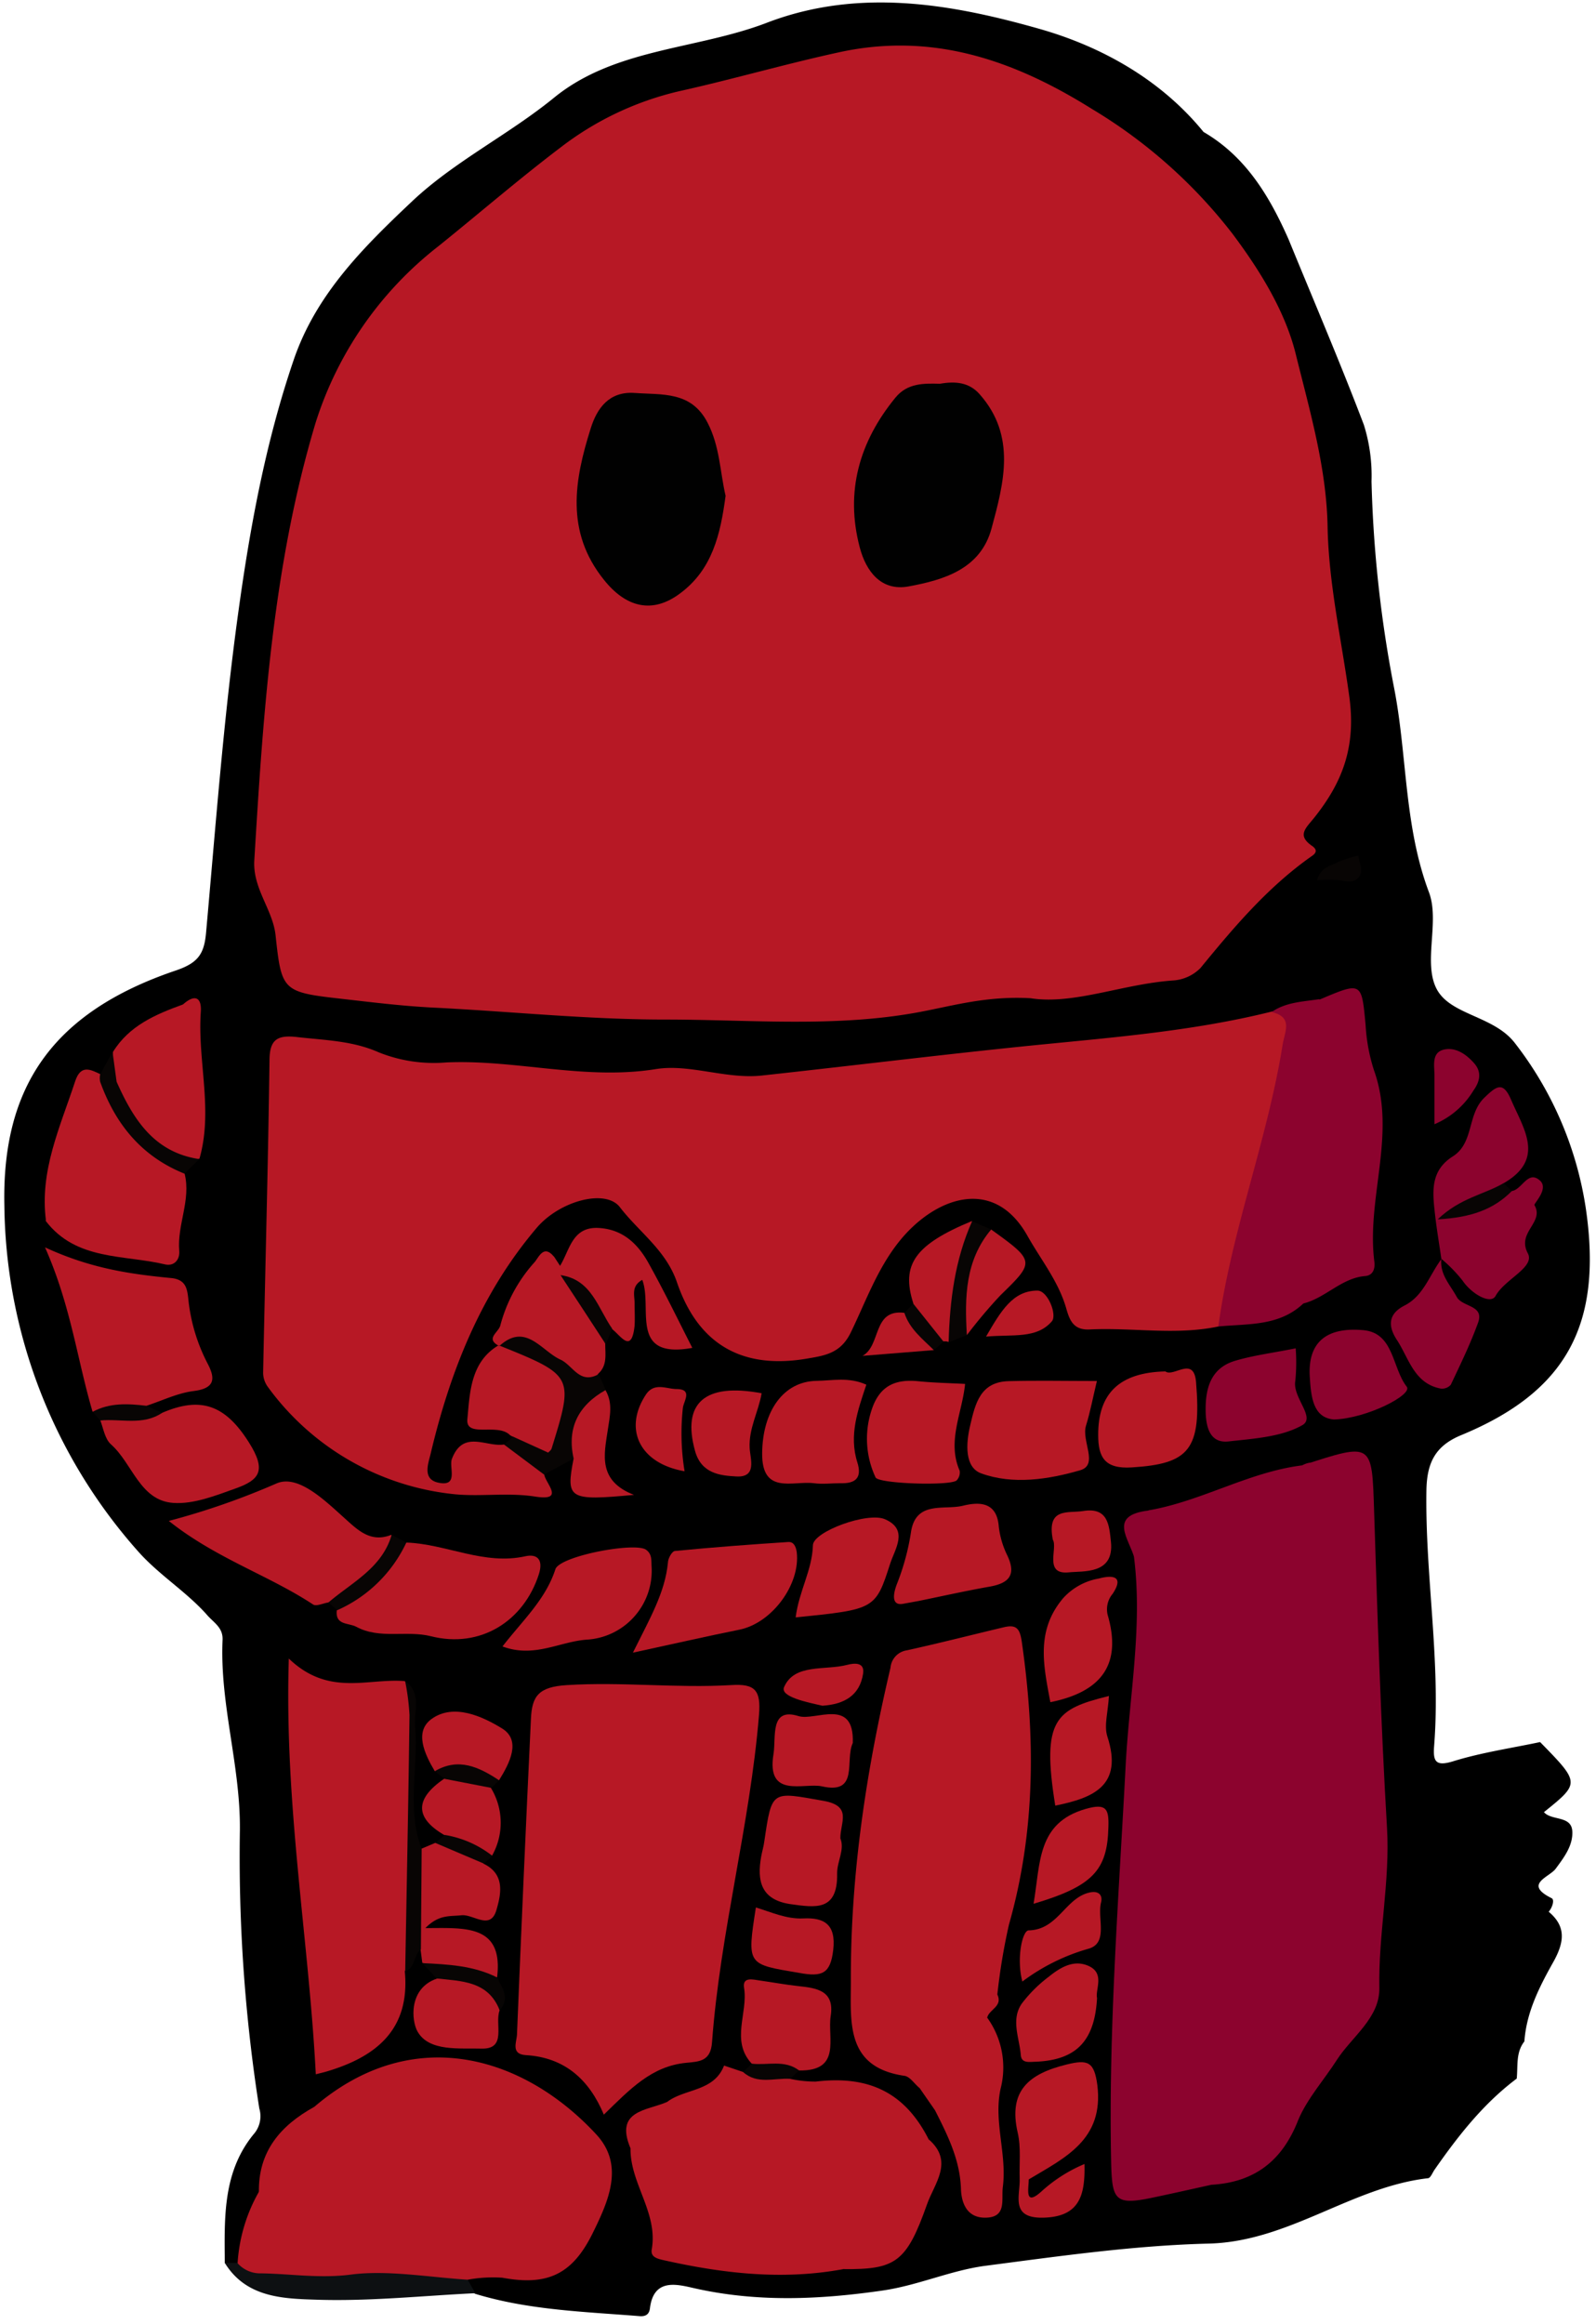 <svg xmlns="http://www.w3.org/2000/svg" viewBox="0 0 208.17 303.12"><defs><style>.cls-1{fill:#0d1012;}.cls-2{fill:#b71825;}.cls-3{fill:#8c032e;}.cls-4{fill:#080504;}.cls-5{fill:#010101;}</style></defs><title>lonely_robot</title><g id="BACKGROUND_1" data-name="BACKGROUND 1"><path d="M29.32,295.13c-.05-6-.27-12,3.9-16.95a3.55,3.55,0,0,0,.6-3.2,211.47,211.47,0,0,1-2.53-36.32c.08-8.4-2.64-16.44-2.26-24.79.07-1.61-1.15-2.24-2-3.22-2.74-3.1-6.29-5.22-9.08-8.39a69,69,0,0,1-17.38-45c-.34-15.43,6.22-25.19,22.25-30.65,3-1,3.81-2.15,4.06-5,1.25-13.88,2.28-27.8,4.18-41.59,1.53-11.16,3.57-22.29,7.22-33C41.2,38.37,47.45,32.2,53.8,26.21,59.35,21,66.33,17.58,72.28,12.73,80.19,6.29,90.8,6.48,99.94,3c12-4.63,24.1-2.51,35.62.76,8,2.27,15.8,6.55,21.42,13.45,5.51,3.21,8.59,8.35,11.09,14,3.3,8.06,6.73,16.06,9.82,24.19a22.15,22.15,0,0,1,1,7.38,161.77,161.77,0,0,0,3,27.22c1.66,8.75,1.26,17.78,4.5,26.39,1.42,3.81-.81,9.17,1,12.6s7.47,3.47,10.21,7.06a46.34,46.34,0,0,1,9.24,21.54c2.24,15.24-2.6,23.94-16.25,29.58-3.39,1.4-4.49,3.6-4.54,7.27-.17,11.14,1.89,22.2,1,33.35-.14,1.94.21,2.62,2.51,1.91,3.68-1.14,7.54-1.7,11.32-2.5,5.22,5.34,5.22,5.34.5,9.14,1,1.15,3.58.41,3.7,2.49.1,1.87-1.07,3.4-2.17,4.89-.83,1.12-4.24,2-.53,3.84.42.21.09,1.23-.38,1.77,2.33,1.94,2,4,.66,6.45-1.83,3.26-3.56,6.6-3.83,10.46-1.14,1.45-.83,3.2-1,4.85-4.36,3.27-7.65,7.48-10.73,11.9-.26.38-.51,1.05-.82,1.09-10,1.14-18.17,8.28-28.64,8.53-9.71.24-19.41,1.63-29.07,2.89-4.54.59-8.78,2.55-13.44,3.23-8.31,1.2-16.43,1.55-24.66-.32-2.23-.51-5.23-1.29-5.7,2.66-.09.73-.53,1.08-1.37,1-7.19-.58-14.43-.78-21.42-2.91-.92-.48-1.7-1-1-2.24,1.68-1.5,3.69-1.2,5.67-1,4.13.49,7.08-1.4,8.85-4.88,2.15-4.23,3.67-8.5-.52-12.72-8.07-8.16-21.63-11.88-33.09-2.06a10.52,10.52,0,0,0-6.78,10.3c-1.19,3-1.67,6.24-3.77,8.82A1.55,1.55,0,0,1,29.32,295.13Z"/><path class="cls-1" d="M29.32,295.13l1.71,0c9.22-.2,18.44-.53,27.64.52A2.94,2.94,0,0,1,61,297.32l1,1.76c-6.88.33-13.78,1.07-20.64.85C37.05,299.79,32.14,299.72,29.32,295.13Z"/><path class="cls-2" d="M134.42,130.19c-5.68-.32-10,.95-14.37,1.78-11,2.08-22.18,1-33.31,1-10.13,0-20.17-1.06-30.26-1.56-4.15-.21-8.28-.73-12.41-1.2-7.25-.82-7.36-1.13-8.13-8.26-.37-3.34-3-6.08-2.77-9.75,1.16-19.25,2.43-38.56,8-57.08a47.14,47.14,0,0,1,16-23c5.32-4.28,10.49-8.75,15.92-12.87A40.3,40.3,0,0,1,88.7,11.87c7-1.56,13.85-3.56,20.83-5.07,12.07-2.61,22.66,1,32.91,7.42a66,66,0,0,1,18.31,16.26c3.62,4.83,6.9,10.16,8.27,15.75,1.81,7.33,4,14.76,4.14,22.44.14,7.49,1.83,14.82,2.83,22.16.91,6.6-.91,11.21-4.56,15.8-1.11,1.39-2.32,2.31-.27,3.71,1,.71.08,1.21-.26,1.45-5.62,4-10,9.18-14.32,14.46a5.52,5.52,0,0,1-3.54,1.62C146.42,128.33,140.05,131.07,134.42,130.19Z"/><path class="cls-2" d="M158.91,173c-5.58,1.18-11.21.11-16.81.39-2.07.1-2.58-1.2-3-2.65-1-3.58-3.31-6.4-5.08-9.55-4.48-8-12.32-4.92-16.87.89-2.78,3.55-4.25,7.72-6.16,11.66-1.22,2.53-3,3-5.39,3.39-8.65,1.59-14.5-1.69-17.3-9.88-1.43-4.2-4.95-6.56-7.44-9.8C79,155,73,156.61,70,160.14c-7.26,8.54-11.27,18.66-13.82,29.41-.3,1.29-1.15,3.37,1,3.82,2.69.57,1.35-2,1.76-3.09,1.48-3.88,4.49-1.51,6.81-1.89,2.87-.19,4.7,1,5.23,3.92.22,1.21,2.73,3.48-1.14,2.88-3.47-.55-7,0-10.32-.29a34.38,34.38,0,0,1-24.57-14,3.17,3.17,0,0,1-.63-1.81c.27-13.58.65-27.16.83-40.74,0-2.77,1-3.39,3.57-3.1,3.62.42,7.26.47,10.69,2a19.31,19.31,0,0,0,8.83,1.31c9.12-.39,18.06,2.36,27.31.87,4.41-.71,9.16,1.35,13.83.84,11.49-1.25,23-2.67,34.45-3.84,10.76-1.09,21.55-1.88,32.08-4.51,4-.64,3.42,2.28,3.21,4.43-.48,4.79-1.83,9.44-2.94,14.12-1.4,6-3.31,11.83-4.49,17.86A7,7,0,0,1,158.91,173Z"/><path class="cls-3" d="M158,284.94c-2.59.57-5.18,1.16-7.78,1.7-4.79,1-5.18.27-5.29-4.63-.37-17.35,1-34.61,1.9-51.91.48-8.95,2.2-17.87,1.1-26.88.2-2.21,1.27-4.15,1.87-6.24,6.91-1.18,13.06-5,20.06-5.87,1.56-.85,2.5-.05,3.23,1.23a7,7,0,0,1,.83,3.37c.37,23.22,3,46.56-3,69.51C168.93,273.22,166.09,280.82,158,284.94Z"/><path class="cls-2" d="M78.76,275.79c-1.9-4.55-5.09-7.46-10.17-7.76-2-.12-1.2-1.71-1.16-2.67q.84-20.58,1.82-41.17c.13-3,1-4.19,4.7-4.42,7.17-.45,14.28.42,21.4,0,3.16-.21,3.91.69,3.65,3.88C97.83,238,93.93,252,92.87,266.38c-.18,2.45-1.64,2.49-3.35,2.65C85,269.46,82.2,272.44,78.76,275.79Z"/><path class="cls-2" d="M61,297.32c-5.1-.33-10.47-1.29-15.23-.67-4.09.53-7.8-.1-11.68-.16a3.94,3.94,0,0,1-3.1-1.32,21.44,21.44,0,0,1,2.73-9.23C36,282.11,37.87,278,41,274.77c12.94-11.07,27.43-6.54,36.82,3.65,3.65,4,1.55,8.65-.55,12.9-2.63,5.3-5.87,6.83-11.74,5.74A18.25,18.25,0,0,0,61,297.32Z"/><path class="cls-2" d="M119.88,272.27c-.63-.53-1.21-1.44-1.9-1.54-7.71-1.11-7-7-7-12.33-.06-13.86,2-27.44,5.17-40.9a2.51,2.51,0,0,1,2.16-2.27c4.21-.93,8.4-2,12.6-3,1.7-.41,2.13.19,2.38,2,1.77,12.38,1.77,24.63-1.69,36.78a79.7,79.7,0,0,0-1.52,9.17c-2.51,2.62-4.87,5.29-6,8.91C123.51,270.86,122.59,273,119.88,272.27Z"/><path class="cls-2" d="M103.05,271.12a15.47,15.47,0,0,0,3.35.36c7-.84,11.67,1.49,14.73,7.54,1,6.85-4.32,15-11.14,16.92-7.92,1.47-15.71.57-23.48-1.18-1-.22-1.66-.5-1.5-1.41.84-4.79-2.86-8.61-2.77-13.22a18.9,18.9,0,0,1,4.78-6c2.32-1.76,6.1-1.32,7.42-4.74,0,0,1.63.55,2.49.84C99,270.5,101.29,268.84,103.05,271.12Z"/><path class="cls-3" d="M158,284.94c8.34-8.82,11.68-19.63,13.08-31.44,1.19-10.05,2.64-20.1,1.78-30.17-.81-9.61-.82-19.2-.88-28.8,0-1.61-.25-3-2.12-3.42,9.2-3,9.08-3,9.37,6,.44,13.76.87,27.52,1.68,41.26.41,7-1.13,13.87-1,20.86.1,3.93-3.62,6.42-5.55,9.44-1.62,2.53-3.83,5-5,7.75C167.3,281.76,163.7,284.61,158,284.94Z"/><path class="cls-2" d="M52.8,257.1c.71,7.56-3.69,11.13-10.18,13.06-.47.14-.94.24-1.43.37-.91-17.64-4.12-35.07-3.52-54.22,5.21,5,10.31,2.53,15.12,2.94a2.52,2.52,0,0,1,.73,2.24c.07,8.87-.25,17.74.94,26.58A15.57,15.57,0,0,1,52.8,257.1Z"/><path class="cls-3" d="M158.91,173c1.71-12.49,6.39-24.3,8.38-36.72.29-1.78,1.4-3.63-1.43-4.29,1.86-1.29,4-1.34,6.17-1.67,3.05,1.19,3.62,4,3.45,6.59-.59,9.6-.67,19.27-3.33,28.64A13.53,13.53,0,0,1,170,170C166.83,173,162.77,172.62,158.91,173Z"/><path class="cls-2" d="M12.07,184.1c-2-6.76-2.83-13.83-6.2-21.42,6,2.78,11.19,3.49,16.41,4,1.95.17,2.12,1.38,2.27,2.61a23.25,23.25,0,0,0,2.51,8.51c1.06,2,1,3.27-1.82,3.62-2.1.27-4.11,1.26-6.16,1.93C17,185.39,14.49,184.58,12.07,184.1Z"/><path class="cls-3" d="M170,170c.91-10,3.14-19.9,3.53-30a25.62,25.62,0,0,0-1.47-9.61c5.58-2.37,5.53-2.37,6.06,3.31a23.52,23.52,0,0,0,1.08,5.85c3,8.35-1,16.67.06,25,.12.94-.19,1.77-1.16,1.87C175,166.65,172.9,169.28,170,170Z"/><path class="cls-2" d="M24.08,153.07c.86,3.44-1,6.68-.7,10.09.09,1.11-.65,2-1.82,1.75-5.41-1.3-11.62-.47-15.6-5.68,1.17-6.36,2.6-12.63,6.52-18,.6-.32,1.46-.59,1.76,0C16.65,145.92,21,149,24.08,153.07Z"/><path class="cls-2" d="M42.78,209c-.66.11-1.53.53-1.94.26-5.83-3.84-12.66-6-18.82-10.9a96.64,96.64,0,0,0,14-4.87c2.79-1.25,6.21,2.07,8.78,4.38,1.81,1.62,3.49,3.41,6.27,2.29C51.41,204.52,48.47,207.66,42.78,209Z"/><path class="cls-3" d="M188,164.17c-.31-2.12-.67-4.23-.89-6.35-.29-2.68-.41-5.23,2.38-7s1.85-5.48,4.12-7.66c1.57-1.51,2.43-2.2,3.49.28,1.64,3.83,4.5,7.73-1,10.89-.47,1.05-1.12,1.9-1.9,2a20.1,20.1,0,0,1,3-1c1.35-.2,2.08-2.76,3.65-1.37,1.22,1.08-.81,3-.71,3.21,1.33,2.27-2.33,3.51-.87,6.27,1,1.84-3,3.37-4.2,5.58-.66,1.17-3.18-.31-4.3-2a19.41,19.41,0,0,0-2.72-2.8Z"/><path class="cls-2" d="M53,201.18c5.22.18,10.13,3,15.56,1.78,1.33-.29,2.38.27,1.73,2.34-2,6.21-7.69,9.71-14.07,8.1-3.22-.81-6.68.43-9.76-1.24-1-.53-2.77-.17-2.53-2.15C47,207.05,49.84,204,53,201.18Z"/><path class="cls-2" d="M82.55,215.54c2.28-4.58,4.19-7.87,4.57-11.74,0-.55.54-1.49.9-1.52,4.92-.48,9.85-.85,14.78-1.17.71-.05,1,.54,1.12,1.31.5,4.23-3.25,9.27-7.47,10.12S87.87,214.39,82.55,215.54Z"/><path class="cls-2" d="M143.07,180.11c-.55,2.3-.88,4.09-1.42,5.82-.62,2,1.68,5.11-.76,5.82-4.13,1.2-8.79,1.92-12.93.4-2.13-.79-2-3.82-1.41-6.27.67-2.91,1.35-5.65,5-5.75S138.85,180.11,143.07,180.11Z"/><path class="cls-2" d="M21.15,184.26c5-2.15,8.2-1.08,11.31,3.85,2.33,3.68,1.4,4.89-1.69,6-2.64.94-5.5,2.09-8.17,1.9-4.36-.3-5.31-5.14-8.12-7.63-.79-.69-1-2.08-1.4-3.15C15.53,182.84,18.55,185.3,21.15,184.26Z"/><path class="cls-2" d="M65.54,214.73c2.68-3.45,5.63-6.14,6.9-10.07.57-1.73,10.39-3.58,11.83-2.54.83.6.66,1.45.72,2.23a9,9,0,0,1-8.42,9.49C73,214.08,69.69,216.28,65.54,214.73Z"/><path class="cls-2" d="M128.76,263.14a11.1,11.1,0,0,1,1.75,9.27c-.94,4.28.85,8.53.29,12.82-.21,1.68.56,4-2.33,4-2.41,0-3.07-2-3.13-3.74-.12-3.8-1.73-7-3.38-10.26C122.56,270.27,123.56,265.52,128.76,263.14Z"/><path class="cls-2" d="M113,180.59c-1.11,3.31-2.3,6.61-1.17,10.15.63,2-.24,2.76-2.19,2.7-1.17,0-2.34.15-3.49,0-2.77-.34-6.8,1.55-6.74-3.93s2.77-9.34,7.08-9.42C108.54,180.07,110.7,179.55,113,180.59Z"/><path class="cls-2" d="M125.88,180.49c-.39,3.84-2.38,7.48-.71,11.32a1.51,1.51,0,0,1-.38,1.25c-.67.75-10.23.47-10.59-.38a11.91,11.91,0,0,1-.36-9.23c1.09-2.86,3.15-3.59,5.93-3.31C121.75,180.34,123.75,180.38,125.88,180.49Z"/><path class="cls-2" d="M117.83,209.16c-1.55.31-1.41-1.19-.77-2.76a31.11,31.11,0,0,0,1.78-6.7c.68-4,4.32-2.73,6.74-3.32,2-.49,4.43-.62,4.69,2.69a11.56,11.56,0,0,0,1.12,3.8c1.21,2.57.18,3.62-2.32,4.06-3.1.55-6.18,1.24-9.26,1.87Z"/><path class="cls-2" d="M73.05,165.09c1.27-2.06,1.57-5.11,5-4.94,3.17.16,5.16,2.07,6.57,4.64,2,3.59,3.77,7.25,5.68,11-8.34,1.52-5.13-5.27-6.53-8.87-1.46.82-1,2-1,3s.06,2,0,3c-.4,3.69-1.79,1.3-2.91.44-3.47-1.17-4.64-4.7-7.08-6.92A1.53,1.53,0,0,1,73.05,165.09Z"/><path class="cls-2" d="M152,178.86c1.07.8,3.68-2.06,4,1.34.74,8.88-.88,10.71-8.38,11.18-3.51.22-4.38-1.3-4.38-4.22C143.22,181.73,146,179,152,178.86Z"/><path class="cls-2" d="M109.61,239.76c.6,1.47-.45,3.05-.42,4.57.09,5-2.87,4.45-6.13,4-3.78-.57-4.35-3-3.78-6.18.11-.65.32-1.29.41-2,1-6.79.93-6.48,7.74-5.28C111.22,235.55,109.58,237.69,109.61,239.76Z"/><path class="cls-2" d="M63.08,243.07c2.82,1.36,2.28,3.94,1.68,6-.78,2.76-3,.55-4.58.72s-2.92-.12-4.7,1.67c5.07,0,10.2-.55,9.36,6.4-3.71,1.78-6.57-.91-9.76-1.87l-.23-1.78a21,21,0,0,1,.1-13.09l1.82-.77C59.17,240.57,61.86,240.11,63.08,243.07Z"/><path class="cls-2" d="M23.87,131c1.54-1.38,2.46-.95,2.32,1-.44,6.37,1.64,12.75-.17,19.1-4.56,1.83-5.87-2.56-8.42-4.48a8,8,0,0,1-3-5.07C16.68,137.19,21.57,135.24,23.87,131Z"/><path class="cls-3" d="M169,175.85a24.59,24.59,0,0,1-.05,4.25c-.39,2.17,2.71,4.77.9,5.78-2.74,1.54-6.32,1.74-9.59,2.11-2.47.28-2.93-1.9-3-3.73-.08-2.93.51-5.79,3.82-6.78C163.45,176.77,165.94,176.46,169,175.85Z"/><path class="cls-2" d="M103.78,210.94c.43-3.43,2.16-6.17,2.25-9.4,0-1.77,7.14-4.42,9.43-3.39,3.09,1.37,1.26,3.87.64,5.8C114.19,209.91,114.1,209.89,103.78,210.94Z"/><path class="cls-2" d="M66.94,187.38a1.45,1.45,0,0,1-.43-.22c-1.62-1.62-5.79.43-5.55-2.08.32-3.29.36-7.46,4.08-9.63,7.07-.63,11,3.39,9.5,9.75C73.13,191.3,71.73,191.69,66.94,187.38Z"/><path class="cls-2" d="M133,284.18c-.07-2,.19-4.06-.25-6-1.29-5.54,1.49-7.73,6.38-8.93,2.77-.68,3.59-.37,4,2.7.87,7.11-4.21,9.45-8.92,12.27C133.74,284.84,133.35,284.82,133,284.18Z"/><path class="cls-2" d="M98.05,269.14c-2.79-3-.46-6.6-1-9.88-.24-1.51,1.2-1.08,2.13-.95,1.63.23,3.25.53,4.89.71,2.41.26,4.81.55,4.28,3.91-.45,2.87,1.46,7.2-4.13,7.1C102.19,269.58,99.87,271.07,98.05,269.14Z"/><path class="cls-3" d="M174,185.13c-2.78-.22-3-3-3.17-5.65-.23-4.27,2-6.45,7-6,4,.36,3.73,4.91,5.65,7.37C184.33,181.88,178.29,185,174,185.13Z"/><path class="cls-2" d="M137,222c-.88-4.74-1.95-9.32,1.7-13.6a8.17,8.17,0,0,1,4.63-2.53c2-.53,3.25-.19,1.79,2a3.14,3.14,0,0,0-.65,2.73C146.32,216.94,143.83,220.62,137,222Z"/><path class="cls-3" d="M188,164.2c-.22,2,1.13,3.34,2,4.93.73,1.37,3.63,1.05,2.79,3.37-1,2.77-2.3,5.43-3.56,8.1a1.51,1.51,0,0,1-1.3.5c-3.48-.65-4.15-3.93-5.72-6.33-1.12-1.7-1.27-3.36,1-4.51,2.5-1.28,3.24-4,4.83-6.09Z"/><path class="cls-2" d="M143.09,260.58c-.31,5.67-2.76,8.07-7.94,8.31-.81,0-1.88.27-2-.82-.17-2.26-1.34-4.65.13-6.77a18,18,0,0,1,3.52-3.5c1.43-1.15,3.12-2.21,5-1.48C144.22,257.25,142.83,259.45,143.09,260.58Z"/><path class="cls-2" d="M73.05,165.09v1.17c2.88,2.42,5.13,5.24,5.89,9,0,1.38.3,2.82-.92,3.91-1.56,2.54-2.83.83-4.25-.22-2.57-1.91-5.1-4-8.68-3.41-1.74-.9-.25-1.67.1-2.49,3.17-2.43,3.49-7.06,7.07-9.17Z"/><path class="cls-2" d="M144.64,221.19c-.11,2.08-.67,3.86-.2,5.3,2.09,6.44-1.88,8-6.8,9C135.81,224.15,137.72,222.91,144.64,221.19Z"/><path class="cls-2" d="M111.23,227.32c-1.06,2.25.86,6.75-4,5.66-2.34-.53-7.31,1.68-6.34-4.22.36-2.22-.52-6.13,3.26-4.95C106.33,224.5,111.45,221.29,111.23,227.32Z"/><path class="cls-2" d="M65.17,262.18c-.69,1.74,1,5.06-2.32,5-2.9-.09-6.86.43-8.38-2.21-.82-1.42-1.19-5.64,2.49-6.91C61.75,256.75,64.11,258,65.17,262.18Z"/><path class="cls-2" d="M99.34,181.71c-.4,2.4-1.7,4.59-1.56,7.15.07,1.38,1,3.85-1.73,3.7-2.18-.11-4.59-.4-5.4-3.35C88.94,183,91.89,180.31,99.34,181.71Z"/><path class="cls-2" d="M134.81,248.29c.91-5.37.46-10.53,6.76-12.36,2.76-.8,3.08,0,3,2.37C144.44,243.92,142.54,246,134.81,248.29Z"/><path class="cls-2" d="M98.59,248.77c2,.61,4,1.54,6.19,1.43,2.75-.14,4.28.81,3.9,4.11-.36,3.09-1.43,3.55-4.41,3C97.45,256.15,97.41,256.37,98.59,248.77Z"/><path class="cls-2" d="M64,233.13a8.73,8.73,0,0,1,.16,8.92c-2.28-.47-4.58-.87-6.23-2.74-3.83-2.23-3.84-4.7,0-7.32C60.4,230.1,62.36,230.89,64,233.13Z"/><path class="cls-2" d="M56.71,231c-1.33-2.24-2.71-5.17-.41-6.82,2.88-2.07,6.64-.32,9.18,1.24s1,4.53-.39,6.76C62.27,231.93,59.59,230.71,56.71,231Z"/><path class="cls-2" d="M119.13,170c-1.64-5.08.21-7.68,7.66-10.76.48,5.55-.9,10.74-3.06,15.77l-.33-.07h-.33C119.84,174.86,119.42,172.49,119.13,170Z"/><path class="cls-4" d="M65.1,175.58c3.46-3.2,5.49.6,8,1.74,1.63.74,2.49,3.3,5,1.89L79,181.3a43,43,0,0,1-4.15,8.91l-3.89,2.1-5.23-3.92,1.24-1,4.53,2.06c.11-.13.37-.3.45-.54,2.92-9.44,2.87-9.52-6.88-13.45Z"/><path class="cls-2" d="M133.35,258.43c-.8-3,0-6.66.82-6.67,3.86-.08,4.78-4.28,8-4.95,1.18-.25,1.66.41,1.45,1.27-.54,2.08,1,5.35-1.67,6.08A26.38,26.38,0,0,0,133.35,258.43Z"/><path class="cls-2" d="M74.82,190.21c-.9-4,.64-6.93,4.15-8.91,1,1.7.57,3.42.3,5.23-.48,3.17-1.32,6.6,3.42,8.43C74.15,195.76,73.79,195.51,74.82,190.21Z"/><path class="cls-2" d="M137.32,200.8c-.82-4.25,2-3.42,3.94-3.73,3.28-.54,3.41,1.85,3.64,4,.46,4.32-3.64,3.79-5.54,4C136.12,205.37,138,201.91,137.32,200.8Z"/><path class="cls-2" d="M129.28,160.35c5.75,4.14,5.71,4.2,1.21,8.58a64.37,64.37,0,0,0-4.38,5.2C124,168.62,125.11,163.61,129.28,160.35Z"/><path class="cls-2" d="M89.29,191.88c-5.81-1-8-5.44-5.08-9.94,1.09-1.71,2.67-.8,4-.78,2.16,0,1,1.51.86,2.44A30.68,30.68,0,0,0,89.29,191.88Z"/><path class="cls-2" d="M110,295.94c6.51-3.79,9-10.28,11.14-16.92,3.32,2.89.73,5.75-.22,8.45C118.24,295.05,116.83,296,110,295.94Z"/><path class="cls-4" d="M55,241.15l-.1,13.09c-1,.77-.69,2.39-2.05,2.86.2-11.14.42-22.29.56-33.43a30.38,30.38,0,0,0-.57-4.42c2.21,1.57,1.13,3.89,1.31,5.9C54.6,230.47,53,235.91,55,241.15Z"/><path class="cls-2" d="M13.11,141.09C11.54,147.45,8,153,6,159.23,5.13,152.72,7.84,147,9.81,141c.73-2.2,2-1.52,3.32-.88.24.22.32.42.24.63S13.2,141.09,13.11,141.09Z"/><path class="cls-2" d="M23.87,131c.93.49,1.15,1.26.39,2-3,2.71-4.9,6.66-9,8.09-1.27-1.15-.54-2.57-.53-3.89C16.83,133.78,20.27,132.3,23.87,131Z"/><path class="cls-3" d="M187.1,146.62c0-2.48,0-4.42,0-6.37,0-1.26-.42-3,1.27-3.37,1.49-.32,2.85.59,3.9,1.78s.74,2.42-.1,3.59A10.86,10.86,0,0,1,187.1,146.62Z"/><path class="cls-2" d="M107.27,222.46c-1.92-.43-5.56-1.16-5-2.43,1.35-3.11,5.35-2.14,8.24-2.9.88-.23,2.28-.39,2.07,1.12C112.15,221.13,110.11,222.28,107.27,222.46Z"/><path class="cls-2" d="M128.76,263.14c-3.22,3.49-5.12,7.73-6.8,12.09l-2.08-3c2.09-1.09,2.54-3.2,3.34-5.16,1.32-3.23,3.16-6,6.87-6.94C130.83,261.69,129,262.06,128.76,263.14Z"/><path class="cls-2" d="M133,284.18l1.18.07c0,1.2-.6,3.62,1.7,1.52a19.52,19.52,0,0,1,5.57-3.54c.11,4.19-.71,6.89-5.38,7C131.77,289.32,133.05,286.44,133,284.18Z"/><path class="cls-2" d="M128.61,174.32c1.93-3.31,3.48-6,6.71-6,1.35,0,2.59,3.18,1.88,4C135.21,174.64,132.13,174,128.61,174.32Z"/><path class="cls-4" d="M14.68,137.19c.18,1.29.35,2.59.53,3.89C17.4,146,20.1,150.29,26,151.17l-1.94,1.9c-5.57-2.24-9-6.43-11-12a2.48,2.48,0,0,1,0-.94Z"/><path class="cls-2" d="M41,274.77c-1.65,3.5-3.27,7-5,10.47-.43.88-1.11,1.71-2.23.7C33.66,280.6,36.58,277.21,41,274.77Z"/><path class="cls-4" d="M129.28,160.35c-3.41,4.05-3.46,8.88-3.17,13.78l-2.38.92c.15-5.43.82-10.75,3.06-15.77Z"/><path class="cls-2" d="M121.8,176.08l-9.3.75c2.45-1.32,1.27-6.14,5.46-5.61C119.54,172.6,121.58,173.62,121.8,176.08Z"/><path class="cls-2" d="M72.27,163.92c-2,3.35-2.1,8.13-7.07,9.17a19.86,19.86,0,0,1,4.52-8.47C70.27,164,70.91,162.23,72.27,163.92Z"/><path class="cls-4" d="M53,201.18A18,18,0,0,1,44,210l-1.17-1c3.08-2.64,7-4.49,8.26-8.84Z"/><path class="cls-4" d="M65.17,262.18c-1.49-3.84-5-3.79-8.21-4.15l-1.88-2c3.35.16,6.69.32,9.76,1.87C65.51,259.28,66.57,260.64,65.17,262.18Z"/><path class="cls-2" d="M87,274.14c-1.27,2.26-1.16,5.61-4.78,6C80.16,275.21,84.37,275.29,87,274.14Z"/><path class="cls-3" d="M149.84,197c2.24,2.93.13,4.57-1.87,6.24C147.34,200.76,144.4,197.62,149.84,197Z"/><path class="cls-4" d="M197.19,155.34c-2.4,2.41-5.32,3.45-9.67,3.69,2.95-2.82,6.07-3.24,8.59-4.72Z"/><path class="cls-4" d="M79,175.3q-2.94-4.52-5.89-9c4.08.58,4.87,4.33,6.75,7Z"/><path class="cls-4" d="M21.15,184.26c-2.52,1.7-5.37.74-8.07,1-.33-.38-.67-.75-1-1.13,2.23-1.21,4.61-1.07,7-.79Z"/><path class="cls-4" d="M171.79,114.8c.42-1.63,1.7-1.84,2.66-2.34a15.31,15.31,0,0,1,2.71-.87c.12.78.52,1.65.31,2.32-.34,1.09-1.3,1.18-2.43.93A15.91,15.91,0,0,0,171.79,114.8Z"/><path class="cls-4" d="M56.71,231c3.1-1.83,5.77-.54,8.38,1.18l-1,1L58,232Z"/><path class="cls-4" d="M58,239.31a13.62,13.62,0,0,1,6.23,2.74l-1.12,1-6.31-2.69Z"/><path class="cls-4" d="M98.05,269.14c2.06.25,4.28-.56,6.18.89l-1.18,1.09c-2.07-.13-4.28.77-6.12-.88Z"/><path class="cls-4" d="M121.8,176.08c-1.48-1.47-3.17-2.76-3.84-4.86l1.17-1.18,3.94,4.94Z"/><path class="cls-5" d="M94.64,64.67c-.67,5-1.72,9.64-6,12.77-3.58,2.65-7,1.77-9.86-1.81-5.06-6.29-3.87-13-1.72-19.8.81-2.58,2.39-4.82,5.72-4.58,3.59.26,7.38-.26,9.51,3.88C93.89,58.21,93.91,61.53,94.64,64.67Z"/><path class="cls-5" d="M122.6,50.05c2.05-.36,3.82-.18,5.18,1.37,4.81,5.44,3.15,11.57,1.55,17.5-1.43,5.29-6.2,6.71-10.81,7.56-3.61.67-5.57-2-6.38-5.08-1.92-7.27-.07-13.78,4.66-19.55C118.38,49.92,120.57,50,122.6,50.05Z"/><path class="cls-2" d="M54.17,55c-1.17-8.34,4.08-18.43,11-21.28C63.29,42.1,59.09,48.69,54.17,55Z"/></g></svg>